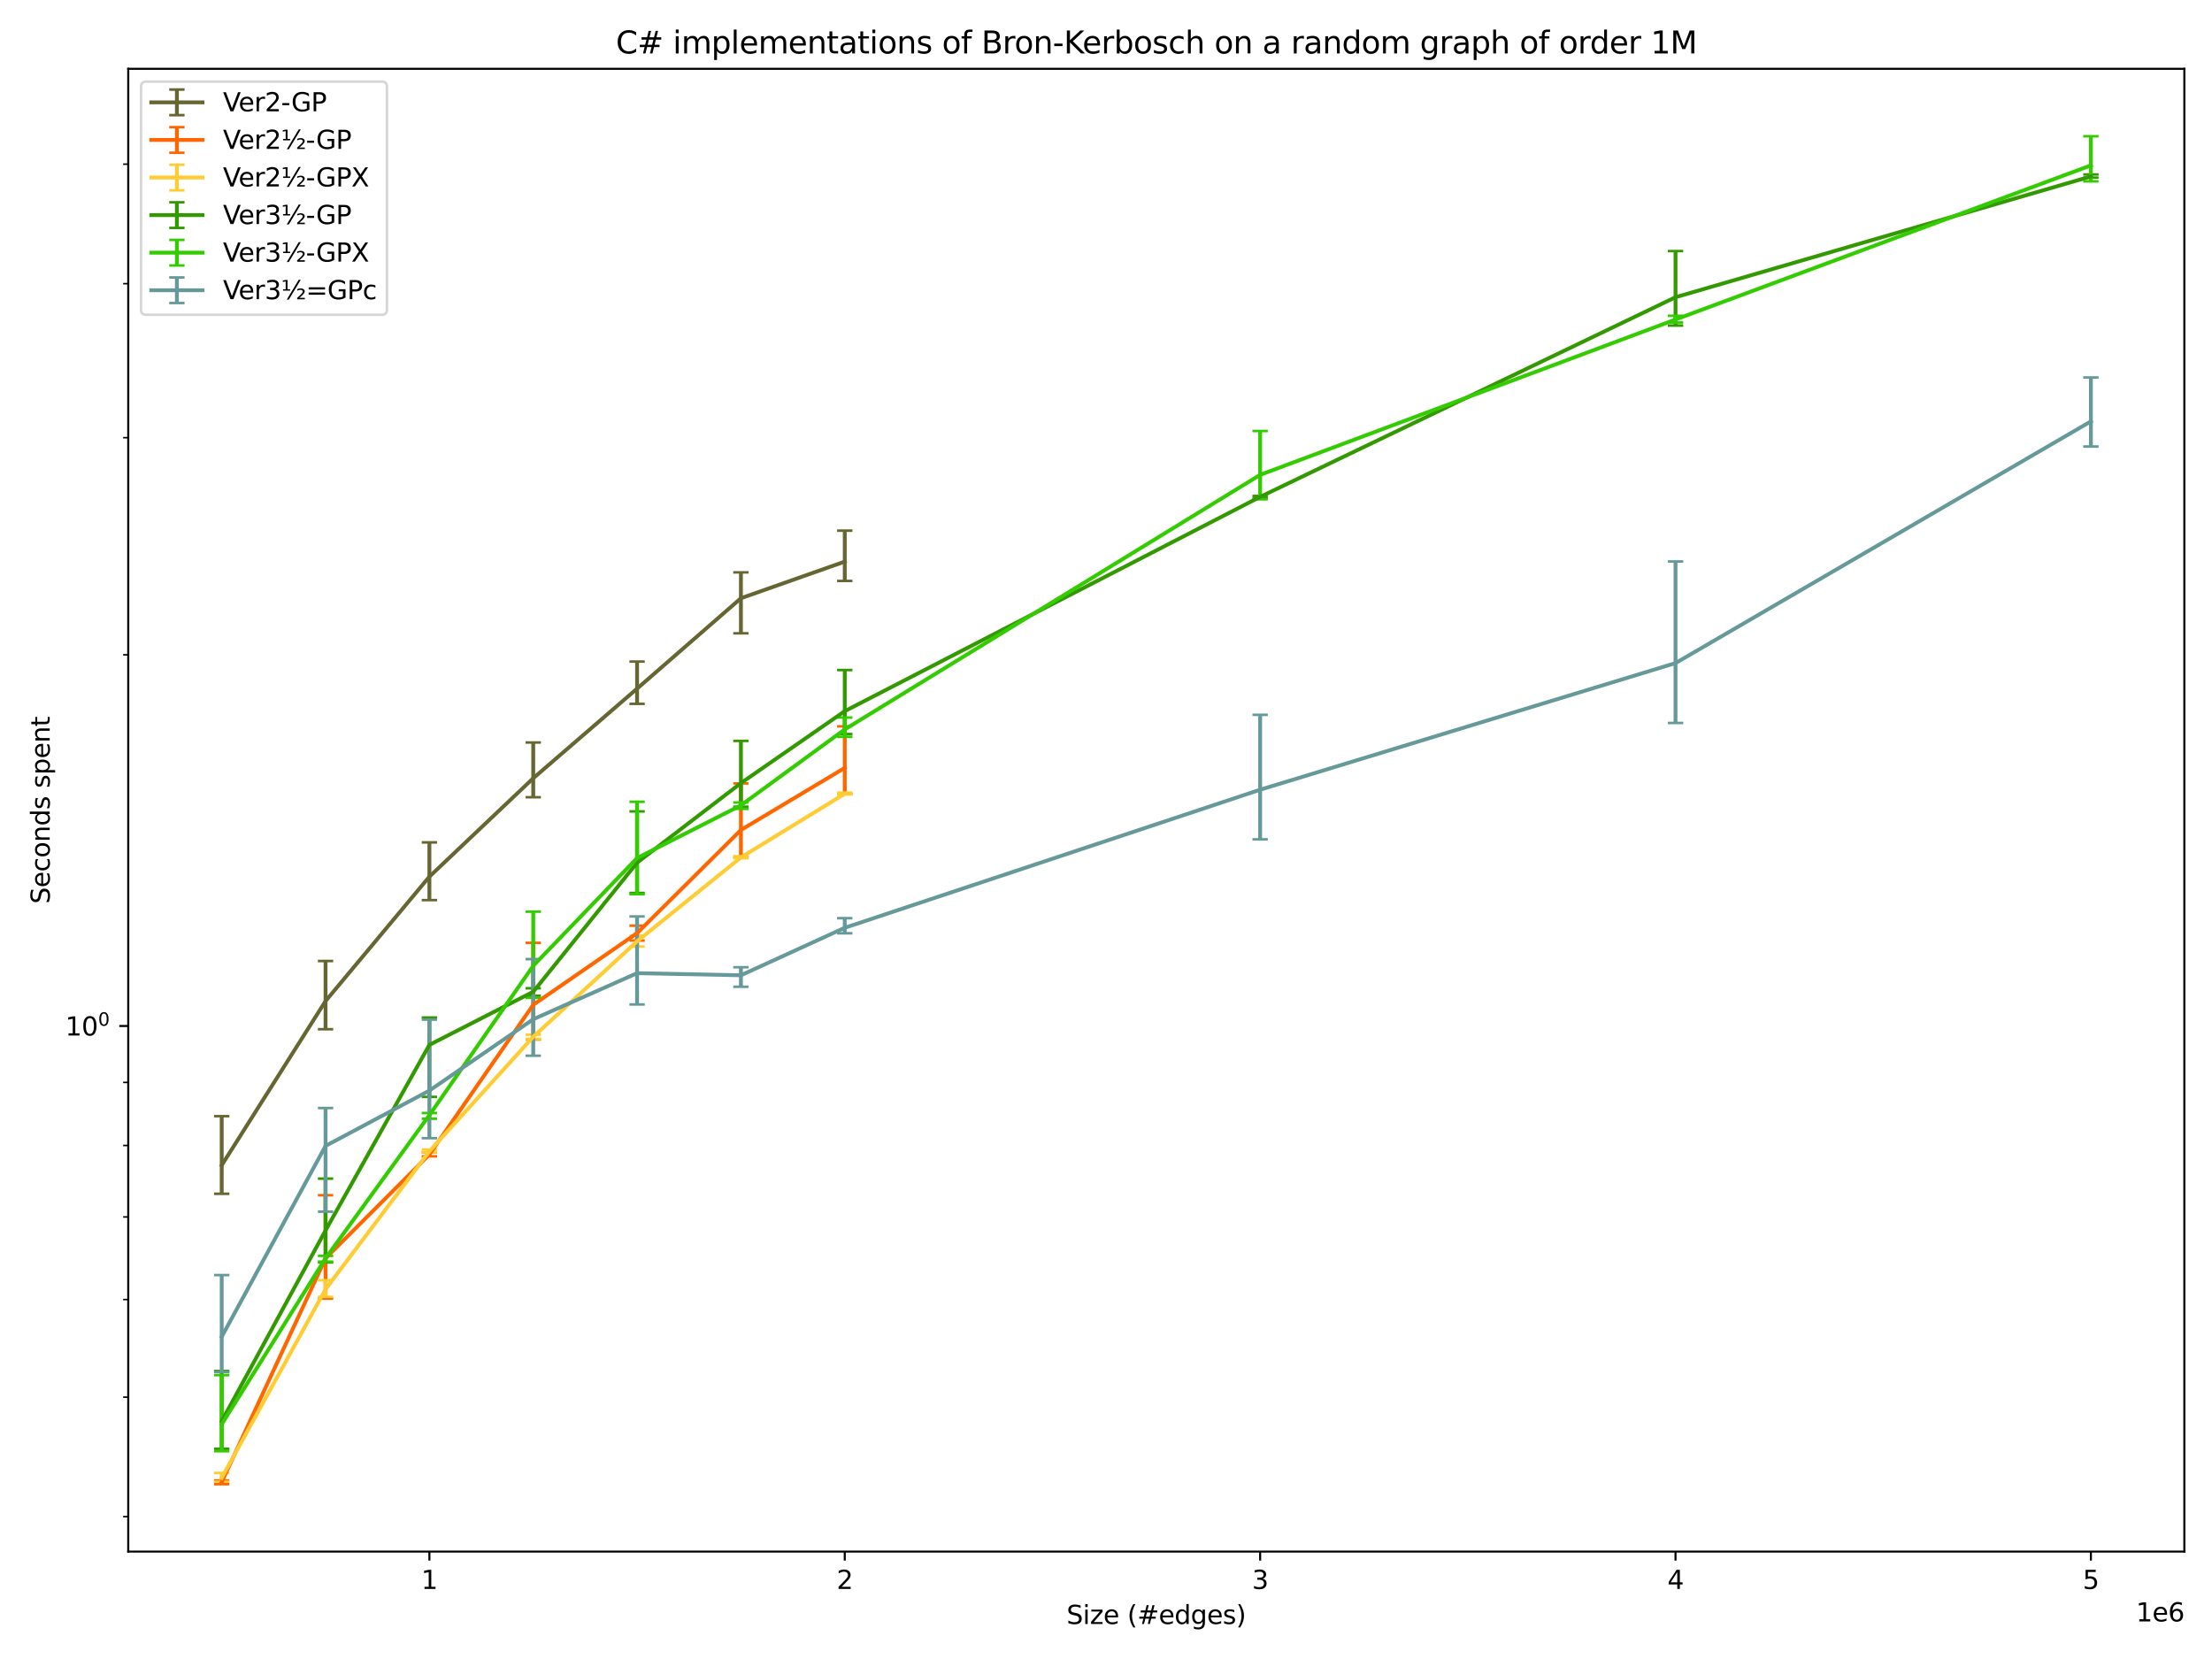 <?xml version="1.0" encoding="utf-8" standalone="no"?>
<!DOCTYPE svg PUBLIC "-//W3C//DTD SVG 1.1//EN"
  "http://www.w3.org/Graphics/SVG/1.1/DTD/svg11.dtd">
<svg xmlns:xlink="http://www.w3.org/1999/xlink" width="864pt" height="648pt" viewBox="0 0 864 648" xmlns="http://www.w3.org/2000/svg" version="1.1">
 <defs>
  <style type="text/css">*{stroke-linejoin: round; stroke-linecap: butt}</style>
 </defs>
 <g id="figure_1">
  <g id="patch_1">
   <path d="M 0 648 
L 864 648 
L 864 0 
L 0 0 
z
" style="fill: #ffffff"/>
  </g>
  <g id="axes_1">
   <g id="patch_2">
    <path d="M 50.093 606.04 
L 853.2 606.04 
L 853.2 26.88 
L 50.093 26.88 
z
" style="fill: #ffffff"/>
   </g>
   <g id="matplotlib.axis_1">
    <g id="xtick_1">
     <g id="line2d_1">
      <defs>
       <path id="mc74f61fcfc" d="M 0 0 
L 0 3.5 
" style="stroke: #000000; stroke-width: 0.8"/>
      </defs>
      <g>
       <use xlink:href="#mc74f61fcfc" x="167.72" y="606.04" style="stroke: #000000; stroke-width: 0.8"/>
      </g>
     </g>
     <g id="text_1">
      <!-- 1 -->
      <g transform="translate(164.538 620.638) scale(0.1 -0.1)">
       <defs>
        <path id="DejaVuSans-31" d="M 794 531 
L 1825 531 
L 1825 4091 
L 703 3866 
L 703 4441 
L 1819 4666 
L 2450 4666 
L 2450 531 
L 3481 531 
L 3481 0 
L 794 0 
L 794 531 
z
" transform="scale(0.016)"/>
       </defs>
       <use xlink:href="#DejaVuSans-31"/>
      </g>
     </g>
    </g>
    <g id="xtick_2">
     <g id="line2d_2">
      <g>
       <use xlink:href="#mc74f61fcfc" x="329.963" y="606.04" style="stroke: #000000; stroke-width: 0.8"/>
      </g>
     </g>
     <g id="text_2">
      <!-- 2 -->
      <g transform="translate(326.782 620.638) scale(0.1 -0.1)">
       <defs>
        <path id="DejaVuSans-32" d="M 1228 531 
L 3431 531 
L 3431 0 
L 469 0 
L 469 531 
Q 828 903 1448 1529 
Q 2069 2156 2228 2338 
Q 2531 2678 2651 2914 
Q 2772 3150 2772 3378 
Q 2772 3750 2511 3984 
Q 2250 4219 1831 4219 
Q 1534 4219 1204 4116 
Q 875 4013 500 3803 
L 500 4441 
Q 881 4594 1212 4672 
Q 1544 4750 1819 4750 
Q 2544 4750 2975 4387 
Q 3406 4025 3406 3419 
Q 3406 3131 3298 2873 
Q 3191 2616 2906 2266 
Q 2828 2175 2409 1742 
Q 1991 1309 1228 531 
z
" transform="scale(0.016)"/>
       </defs>
       <use xlink:href="#DejaVuSans-32"/>
      </g>
     </g>
    </g>
    <g id="xtick_3">
     <g id="line2d_3">
      <g>
       <use xlink:href="#mc74f61fcfc" x="492.207" y="606.04" style="stroke: #000000; stroke-width: 0.8"/>
      </g>
     </g>
     <g id="text_3">
      <!-- 3 -->
      <g transform="translate(489.026 620.638) scale(0.1 -0.1)">
       <defs>
        <path id="DejaVuSans-33" d="M 2597 2516 
Q 3050 2419 3304 2112 
Q 3559 1806 3559 1356 
Q 3559 666 3084 287 
Q 2609 -91 1734 -91 
Q 1441 -91 1130 -33 
Q 819 25 488 141 
L 488 750 
Q 750 597 1062 519 
Q 1375 441 1716 441 
Q 2309 441 2620 675 
Q 2931 909 2931 1356 
Q 2931 1769 2642 2001 
Q 2353 2234 1838 2234 
L 1294 2234 
L 1294 2753 
L 1863 2753 
Q 2328 2753 2575 2939 
Q 2822 3125 2822 3475 
Q 2822 3834 2567 4026 
Q 2313 4219 1838 4219 
Q 1578 4219 1281 4162 
Q 984 4106 628 3988 
L 628 4550 
Q 988 4650 1302 4700 
Q 1616 4750 1894 4750 
Q 2613 4750 3031 4423 
Q 3450 4097 3450 3541 
Q 3450 3153 3228 2886 
Q 3006 2619 2597 2516 
z
" transform="scale(0.016)"/>
       </defs>
       <use xlink:href="#DejaVuSans-33"/>
      </g>
     </g>
    </g>
    <g id="xtick_4">
     <g id="line2d_4">
      <g>
       <use xlink:href="#mc74f61fcfc" x="654.451" y="606.04" style="stroke: #000000; stroke-width: 0.8"/>
      </g>
     </g>
     <g id="text_4">
      <!-- 4 -->
      <g transform="translate(651.27 620.638) scale(0.1 -0.1)">
       <defs>
        <path id="DejaVuSans-34" d="M 2419 4116 
L 825 1625 
L 2419 1625 
L 2419 4116 
z
M 2253 4666 
L 3047 4666 
L 3047 1625 
L 3713 1625 
L 3713 1100 
L 3047 1100 
L 3047 0 
L 2419 0 
L 2419 1100 
L 313 1100 
L 313 1709 
L 2253 4666 
z
" transform="scale(0.016)"/>
       </defs>
       <use xlink:href="#DejaVuSans-34"/>
      </g>
     </g>
    </g>
    <g id="xtick_5">
     <g id="line2d_5">
      <g>
       <use xlink:href="#mc74f61fcfc" x="816.695" y="606.04" style="stroke: #000000; stroke-width: 0.8"/>
      </g>
     </g>
     <g id="text_5">
      <!-- 5 -->
      <g transform="translate(813.514 620.638) scale(0.1 -0.1)">
       <defs>
        <path id="DejaVuSans-35" d="M 691 4666 
L 3169 4666 
L 3169 4134 
L 1269 4134 
L 1269 2991 
Q 1406 3038 1543 3061 
Q 1681 3084 1819 3084 
Q 2600 3084 3056 2656 
Q 3513 2228 3513 1497 
Q 3513 744 3044 326 
Q 2575 -91 1722 -91 
Q 1428 -91 1123 -41 
Q 819 9 494 109 
L 494 744 
Q 775 591 1075 516 
Q 1375 441 1709 441 
Q 2250 441 2565 725 
Q 2881 1009 2881 1497 
Q 2881 1984 2565 2268 
Q 2250 2553 1709 2553 
Q 1456 2553 1204 2497 
Q 953 2441 691 2322 
L 691 4666 
z
" transform="scale(0.016)"/>
       </defs>
       <use xlink:href="#DejaVuSans-35"/>
      </g>
     </g>
    </g>
    <g id="text_6">
     <!-- Size (#edges) -->
     <g transform="translate(416.596 634.317) scale(0.1 -0.1)">
      <defs>
       <path id="DejaVuSans-53" d="M 3425 4513 
L 3425 3897 
Q 3066 4069 2747 4153 
Q 2428 4238 2131 4238 
Q 1616 4238 1336 4038 
Q 1056 3838 1056 3469 
Q 1056 3159 1242 3001 
Q 1428 2844 1947 2747 
L 2328 2669 
Q 3034 2534 3370 2195 
Q 3706 1856 3706 1288 
Q 3706 609 3251 259 
Q 2797 -91 1919 -91 
Q 1588 -91 1214 -16 
Q 841 59 441 206 
L 441 856 
Q 825 641 1194 531 
Q 1563 422 1919 422 
Q 2459 422 2753 634 
Q 3047 847 3047 1241 
Q 3047 1584 2836 1778 
Q 2625 1972 2144 2069 
L 1759 2144 
Q 1053 2284 737 2584 
Q 422 2884 422 3419 
Q 422 4038 858 4394 
Q 1294 4750 2059 4750 
Q 2388 4750 2728 4690 
Q 3069 4631 3425 4513 
z
" transform="scale(0.016)"/>
       <path id="DejaVuSans-69" d="M 603 3500 
L 1178 3500 
L 1178 0 
L 603 0 
L 603 3500 
z
M 603 4863 
L 1178 4863 
L 1178 4134 
L 603 4134 
L 603 4863 
z
" transform="scale(0.016)"/>
       <path id="DejaVuSans-7a" d="M 353 3500 
L 3084 3500 
L 3084 2975 
L 922 459 
L 3084 459 
L 3084 0 
L 275 0 
L 275 525 
L 2438 3041 
L 353 3041 
L 353 3500 
z
" transform="scale(0.016)"/>
       <path id="DejaVuSans-65" d="M 3597 1894 
L 3597 1613 
L 953 1613 
Q 991 1019 1311 708 
Q 1631 397 2203 397 
Q 2534 397 2845 478 
Q 3156 559 3463 722 
L 3463 178 
Q 3153 47 2828 -22 
Q 2503 -91 2169 -91 
Q 1331 -91 842 396 
Q 353 884 353 1716 
Q 353 2575 817 3079 
Q 1281 3584 2069 3584 
Q 2775 3584 3186 3129 
Q 3597 2675 3597 1894 
z
M 3022 2063 
Q 3016 2534 2758 2815 
Q 2500 3097 2075 3097 
Q 1594 3097 1305 2825 
Q 1016 2553 972 2059 
L 3022 2063 
z
" transform="scale(0.016)"/>
       <path id="DejaVuSans-20" transform="scale(0.016)"/>
       <path id="DejaVuSans-28" d="M 1984 4856 
Q 1566 4138 1362 3434 
Q 1159 2731 1159 2009 
Q 1159 1288 1364 580 
Q 1569 -128 1984 -844 
L 1484 -844 
Q 1016 -109 783 600 
Q 550 1309 550 2009 
Q 550 2706 781 3412 
Q 1013 4119 1484 4856 
L 1984 4856 
z
" transform="scale(0.016)"/>
       <path id="DejaVuSans-23" d="M 3272 2816 
L 2363 2816 
L 2100 1772 
L 3016 1772 
L 3272 2816 
z
M 2803 4594 
L 2478 3297 
L 3391 3297 
L 3719 4594 
L 4219 4594 
L 3897 3297 
L 4872 3297 
L 4872 2816 
L 3775 2816 
L 3519 1772 
L 4513 1772 
L 4513 1294 
L 3397 1294 
L 3072 0 
L 2572 0 
L 2894 1294 
L 1978 1294 
L 1656 0 
L 1153 0 
L 1478 1294 
L 494 1294 
L 494 1772 
L 1594 1772 
L 1856 2816 
L 850 2816 
L 850 3297 
L 1978 3297 
L 2297 4594 
L 2803 4594 
z
" transform="scale(0.016)"/>
       <path id="DejaVuSans-64" d="M 2906 2969 
L 2906 4863 
L 3481 4863 
L 3481 0 
L 2906 0 
L 2906 525 
Q 2725 213 2448 61 
Q 2172 -91 1784 -91 
Q 1150 -91 751 415 
Q 353 922 353 1747 
Q 353 2572 751 3078 
Q 1150 3584 1784 3584 
Q 2172 3584 2448 3432 
Q 2725 3281 2906 2969 
z
M 947 1747 
Q 947 1113 1208 752 
Q 1469 391 1925 391 
Q 2381 391 2643 752 
Q 2906 1113 2906 1747 
Q 2906 2381 2643 2742 
Q 2381 3103 1925 3103 
Q 1469 3103 1208 2742 
Q 947 2381 947 1747 
z
" transform="scale(0.016)"/>
       <path id="DejaVuSans-67" d="M 2906 1791 
Q 2906 2416 2648 2759 
Q 2391 3103 1925 3103 
Q 1463 3103 1205 2759 
Q 947 2416 947 1791 
Q 947 1169 1205 825 
Q 1463 481 1925 481 
Q 2391 481 2648 825 
Q 2906 1169 2906 1791 
z
M 3481 434 
Q 3481 -459 3084 -895 
Q 2688 -1331 1869 -1331 
Q 1566 -1331 1297 -1286 
Q 1028 -1241 775 -1147 
L 775 -588 
Q 1028 -725 1275 -790 
Q 1522 -856 1778 -856 
Q 2344 -856 2625 -561 
Q 2906 -266 2906 331 
L 2906 616 
Q 2728 306 2450 153 
Q 2172 0 1784 0 
Q 1141 0 747 490 
Q 353 981 353 1791 
Q 353 2603 747 3093 
Q 1141 3584 1784 3584 
Q 2172 3584 2450 3431 
Q 2728 3278 2906 2969 
L 2906 3500 
L 3481 3500 
L 3481 434 
z
" transform="scale(0.016)"/>
       <path id="DejaVuSans-73" d="M 2834 3397 
L 2834 2853 
Q 2591 2978 2328 3040 
Q 2066 3103 1784 3103 
Q 1356 3103 1142 2972 
Q 928 2841 928 2578 
Q 928 2378 1081 2264 
Q 1234 2150 1697 2047 
L 1894 2003 
Q 2506 1872 2764 1633 
Q 3022 1394 3022 966 
Q 3022 478 2636 193 
Q 2250 -91 1575 -91 
Q 1294 -91 989 -36 
Q 684 19 347 128 
L 347 722 
Q 666 556 975 473 
Q 1284 391 1588 391 
Q 1994 391 2212 530 
Q 2431 669 2431 922 
Q 2431 1156 2273 1281 
Q 2116 1406 1581 1522 
L 1381 1569 
Q 847 1681 609 1914 
Q 372 2147 372 2553 
Q 372 3047 722 3315 
Q 1072 3584 1716 3584 
Q 2034 3584 2315 3537 
Q 2597 3491 2834 3397 
z
" transform="scale(0.016)"/>
       <path id="DejaVuSans-29" d="M 513 4856 
L 1013 4856 
Q 1481 4119 1714 3412 
Q 1947 2706 1947 2009 
Q 1947 1309 1714 600 
Q 1481 -109 1013 -844 
L 513 -844 
Q 928 -128 1133 580 
Q 1338 1288 1338 2009 
Q 1338 2731 1133 3434 
Q 928 4138 513 4856 
z
" transform="scale(0.016)"/>
      </defs>
      <use xlink:href="#DejaVuSans-53"/>
      <use xlink:href="#DejaVuSans-69" x="63.477"/>
      <use xlink:href="#DejaVuSans-7a" x="91.26"/>
      <use xlink:href="#DejaVuSans-65" x="143.75"/>
      <use xlink:href="#DejaVuSans-20" x="205.273"/>
      <use xlink:href="#DejaVuSans-28" x="237.061"/>
      <use xlink:href="#DejaVuSans-23" x="276.074"/>
      <use xlink:href="#DejaVuSans-65" x="359.863"/>
      <use xlink:href="#DejaVuSans-64" x="421.387"/>
      <use xlink:href="#DejaVuSans-67" x="484.863"/>
      <use xlink:href="#DejaVuSans-65" x="548.34"/>
      <use xlink:href="#DejaVuSans-73" x="609.863"/>
      <use xlink:href="#DejaVuSans-29" x="661.963"/>
     </g>
    </g>
    <g id="text_7">
     <!-- 1e6 -->
     <g transform="translate(834.322 633.317) scale(0.1 -0.1)">
      <defs>
       <path id="DejaVuSans-36" d="M 2113 2584 
Q 1688 2584 1439 2293 
Q 1191 2003 1191 1497 
Q 1191 994 1439 701 
Q 1688 409 2113 409 
Q 2538 409 2786 701 
Q 3034 994 3034 1497 
Q 3034 2003 2786 2293 
Q 2538 2584 2113 2584 
z
M 3366 4563 
L 3366 3988 
Q 3128 4100 2886 4159 
Q 2644 4219 2406 4219 
Q 1781 4219 1451 3797 
Q 1122 3375 1075 2522 
Q 1259 2794 1537 2939 
Q 1816 3084 2150 3084 
Q 2853 3084 3261 2657 
Q 3669 2231 3669 1497 
Q 3669 778 3244 343 
Q 2819 -91 2113 -91 
Q 1303 -91 875 529 
Q 447 1150 447 2328 
Q 447 3434 972 4092 
Q 1497 4750 2381 4750 
Q 2619 4750 2861 4703 
Q 3103 4656 3366 4563 
z
" transform="scale(0.016)"/>
      </defs>
      <use xlink:href="#DejaVuSans-31"/>
      <use xlink:href="#DejaVuSans-65" x="63.623"/>
      <use xlink:href="#DejaVuSans-36" x="125.146"/>
     </g>
    </g>
   </g>
   <g id="matplotlib.axis_2">
    <g id="ytick_1">
     <g id="line2d_6">
      <defs>
       <path id="m7eb1c47a8f" d="M 0 0 
L -3.5 0 
" style="stroke: #000000; stroke-width: 0.8"/>
      </defs>
      <g>
       <use xlink:href="#m7eb1c47a8f" x="50.093" y="400.748" style="stroke: #000000; stroke-width: 0.8"/>
      </g>
     </g>
     <g id="text_8">
      <!-- $\mathdefault{10^{0}}$ -->
      <g transform="translate(25.493 404.547) scale(0.1 -0.1)">
       <defs>
        <path id="DejaVuSans-30" d="M 2034 4250 
Q 1547 4250 1301 3770 
Q 1056 3291 1056 2328 
Q 1056 1369 1301 889 
Q 1547 409 2034 409 
Q 2525 409 2770 889 
Q 3016 1369 3016 2328 
Q 3016 3291 2770 3770 
Q 2525 4250 2034 4250 
z
M 2034 4750 
Q 2819 4750 3233 4129 
Q 3647 3509 3647 2328 
Q 3647 1150 3233 529 
Q 2819 -91 2034 -91 
Q 1250 -91 836 529 
Q 422 1150 422 2328 
Q 422 3509 836 4129 
Q 1250 4750 2034 4750 
z
" transform="scale(0.016)"/>
       </defs>
       <use xlink:href="#DejaVuSans-31" transform="translate(0 0.766)"/>
       <use xlink:href="#DejaVuSans-30" transform="translate(63.623 0.766)"/>
       <use xlink:href="#DejaVuSans-30" transform="translate(128.203 39.047) scale(0.7)"/>
      </g>
     </g>
    </g>
    <g id="ytick_2">
     <g id="line2d_7">
      <defs>
       <path id="m4ace82f8a3" d="M 0 0 
L -2 0 
" style="stroke: #000000; stroke-width: 0.6"/>
      </defs>
      <g>
       <use xlink:href="#m4ace82f8a3" x="50.093" y="592.394" style="stroke: #000000; stroke-width: 0.6"/>
      </g>
     </g>
    </g>
    <g id="ytick_3">
     <g id="line2d_8">
      <g>
       <use xlink:href="#m4ace82f8a3" x="50.093" y="545.723" style="stroke: #000000; stroke-width: 0.6"/>
      </g>
     </g>
    </g>
    <g id="ytick_4">
     <g id="line2d_9">
      <g>
       <use xlink:href="#m4ace82f8a3" x="50.093" y="507.589" style="stroke: #000000; stroke-width: 0.6"/>
      </g>
     </g>
    </g>
    <g id="ytick_5">
     <g id="line2d_10">
      <g>
       <use xlink:href="#m4ace82f8a3" x="50.093" y="475.348" style="stroke: #000000; stroke-width: 0.6"/>
      </g>
     </g>
    </g>
    <g id="ytick_6">
     <g id="line2d_11">
      <g>
       <use xlink:href="#m4ace82f8a3" x="50.093" y="447.419" style="stroke: #000000; stroke-width: 0.6"/>
      </g>
     </g>
    </g>
    <g id="ytick_7">
     <g id="line2d_12">
      <g>
       <use xlink:href="#m4ace82f8a3" x="50.093" y="422.784" style="stroke: #000000; stroke-width: 0.6"/>
      </g>
     </g>
    </g>
    <g id="ytick_8">
     <g id="line2d_13">
      <g>
       <use xlink:href="#m4ace82f8a3" x="50.093" y="255.773" style="stroke: #000000; stroke-width: 0.6"/>
      </g>
     </g>
    </g>
    <g id="ytick_9">
     <g id="line2d_14">
      <g>
       <use xlink:href="#m4ace82f8a3" x="50.093" y="170.968" style="stroke: #000000; stroke-width: 0.6"/>
      </g>
     </g>
    </g>
    <g id="ytick_10">
     <g id="line2d_15">
      <g>
       <use xlink:href="#m4ace82f8a3" x="50.093" y="110.798" style="stroke: #000000; stroke-width: 0.6"/>
      </g>
     </g>
    </g>
    <g id="ytick_11">
     <g id="line2d_16">
      <g>
       <use xlink:href="#m4ace82f8a3" x="50.093" y="64.126" style="stroke: #000000; stroke-width: 0.6"/>
      </g>
     </g>
    </g>
    <g id="text_9">
     <!-- Seconds spent -->
     <g transform="translate(19.413 353.04) rotate(-90) scale(0.1 -0.1)">
      <defs>
       <path id="DejaVuSans-63" d="M 3122 3366 
L 3122 2828 
Q 2878 2963 2633 3030 
Q 2388 3097 2138 3097 
Q 1578 3097 1268 2742 
Q 959 2388 959 1747 
Q 959 1106 1268 751 
Q 1578 397 2138 397 
Q 2388 397 2633 464 
Q 2878 531 3122 666 
L 3122 134 
Q 2881 22 2623 -34 
Q 2366 -91 2075 -91 
Q 1284 -91 818 406 
Q 353 903 353 1747 
Q 353 2603 823 3093 
Q 1294 3584 2113 3584 
Q 2378 3584 2631 3529 
Q 2884 3475 3122 3366 
z
" transform="scale(0.016)"/>
       <path id="DejaVuSans-6f" d="M 1959 3097 
Q 1497 3097 1228 2736 
Q 959 2375 959 1747 
Q 959 1119 1226 758 
Q 1494 397 1959 397 
Q 2419 397 2687 759 
Q 2956 1122 2956 1747 
Q 2956 2369 2687 2733 
Q 2419 3097 1959 3097 
z
M 1959 3584 
Q 2709 3584 3137 3096 
Q 3566 2609 3566 1747 
Q 3566 888 3137 398 
Q 2709 -91 1959 -91 
Q 1206 -91 779 398 
Q 353 888 353 1747 
Q 353 2609 779 3096 
Q 1206 3584 1959 3584 
z
" transform="scale(0.016)"/>
       <path id="DejaVuSans-6e" d="M 3513 2113 
L 3513 0 
L 2938 0 
L 2938 2094 
Q 2938 2591 2744 2837 
Q 2550 3084 2163 3084 
Q 1697 3084 1428 2787 
Q 1159 2491 1159 1978 
L 1159 0 
L 581 0 
L 581 3500 
L 1159 3500 
L 1159 2956 
Q 1366 3272 1645 3428 
Q 1925 3584 2291 3584 
Q 2894 3584 3203 3211 
Q 3513 2838 3513 2113 
z
" transform="scale(0.016)"/>
       <path id="DejaVuSans-70" d="M 1159 525 
L 1159 -1331 
L 581 -1331 
L 581 3500 
L 1159 3500 
L 1159 2969 
Q 1341 3281 1617 3432 
Q 1894 3584 2278 3584 
Q 2916 3584 3314 3078 
Q 3713 2572 3713 1747 
Q 3713 922 3314 415 
Q 2916 -91 2278 -91 
Q 1894 -91 1617 61 
Q 1341 213 1159 525 
z
M 3116 1747 
Q 3116 2381 2855 2742 
Q 2594 3103 2138 3103 
Q 1681 3103 1420 2742 
Q 1159 2381 1159 1747 
Q 1159 1113 1420 752 
Q 1681 391 2138 391 
Q 2594 391 2855 752 
Q 3116 1113 3116 1747 
z
" transform="scale(0.016)"/>
       <path id="DejaVuSans-74" d="M 1172 4494 
L 1172 3500 
L 2356 3500 
L 2356 3053 
L 1172 3053 
L 1172 1153 
Q 1172 725 1289 603 
Q 1406 481 1766 481 
L 2356 481 
L 2356 0 
L 1766 0 
Q 1100 0 847 248 
Q 594 497 594 1153 
L 594 3053 
L 172 3053 
L 172 3500 
L 594 3500 
L 594 4494 
L 1172 4494 
z
" transform="scale(0.016)"/>
      </defs>
      <use xlink:href="#DejaVuSans-53"/>
      <use xlink:href="#DejaVuSans-65" x="63.477"/>
      <use xlink:href="#DejaVuSans-63" x="125"/>
      <use xlink:href="#DejaVuSans-6f" x="179.98"/>
      <use xlink:href="#DejaVuSans-6e" x="241.162"/>
      <use xlink:href="#DejaVuSans-64" x="304.541"/>
      <use xlink:href="#DejaVuSans-73" x="368.018"/>
      <use xlink:href="#DejaVuSans-20" x="420.117"/>
      <use xlink:href="#DejaVuSans-73" x="451.904"/>
      <use xlink:href="#DejaVuSans-70" x="504.004"/>
      <use xlink:href="#DejaVuSans-65" x="567.48"/>
      <use xlink:href="#DejaVuSans-6e" x="629.004"/>
      <use xlink:href="#DejaVuSans-74" x="692.383"/>
     </g>
    </g>
   </g>
   <g id="LineCollection_1">
    <path d="M 86.598 466.285 
L 86.598 435.973 
" clip-path="url(#p07553cf7cc)" style="fill: none; stroke: #666633; stroke-width: 1.5"/>
    <path d="M 127.159 402.007 
L 127.159 375.371 
" clip-path="url(#p07553cf7cc)" style="fill: none; stroke: #666633; stroke-width: 1.5"/>
    <path d="M 167.72 351.581 
L 167.72 329.033 
" clip-path="url(#p07553cf7cc)" style="fill: none; stroke: #666633; stroke-width: 1.5"/>
    <path d="M 208.28 311.391 
L 208.28 290.011 
" clip-path="url(#p07553cf7cc)" style="fill: none; stroke: #666633; stroke-width: 1.5"/>
    <path d="M 248.841 274.924 
L 248.841 258.404 
" clip-path="url(#p07553cf7cc)" style="fill: none; stroke: #666633; stroke-width: 1.5"/>
    <path d="M 289.402 247.368 
L 289.402 223.561 
" clip-path="url(#p07553cf7cc)" style="fill: none; stroke: #666633; stroke-width: 1.5"/>
    <path d="M 329.963 226.905 
L 329.963 207.269 
" clip-path="url(#p07553cf7cc)" style="fill: none; stroke: #666633; stroke-width: 1.5"/>
    <path clip-path="url(#p07553cf7cc)" style="fill: none; stroke: #666633; stroke-width: 1.5"/>
    <path clip-path="url(#p07553cf7cc)" style="fill: none; stroke: #666633; stroke-width: 1.5"/>
    <path clip-path="url(#p07553cf7cc)" style="fill: none; stroke: #666633; stroke-width: 1.5"/>
   </g>
   <g id="line2d_17">
    <defs>
     <path id="ma5588cdb3d" d="M 3 0 
L -3 -0 
" style="stroke: #666633"/>
    </defs>
    <g clip-path="url(#p07553cf7cc)">
     <use xlink:href="#ma5588cdb3d" x="86.598" y="466.285" style="fill: #666633; stroke: #666633"/>
     <use xlink:href="#ma5588cdb3d" x="127.159" y="402.007" style="fill: #666633; stroke: #666633"/>
     <use xlink:href="#ma5588cdb3d" x="167.72" y="351.581" style="fill: #666633; stroke: #666633"/>
     <use xlink:href="#ma5588cdb3d" x="208.28" y="311.391" style="fill: #666633; stroke: #666633"/>
     <use xlink:href="#ma5588cdb3d" x="248.841" y="274.924" style="fill: #666633; stroke: #666633"/>
     <use xlink:href="#ma5588cdb3d" x="289.402" y="247.368" style="fill: #666633; stroke: #666633"/>
     <use xlink:href="#ma5588cdb3d" x="329.963" y="226.905" style="fill: #666633; stroke: #666633"/>
    </g>
   </g>
   <g id="line2d_18">
    <g clip-path="url(#p07553cf7cc)">
     <use xlink:href="#ma5588cdb3d" x="86.598" y="435.973" style="fill: #666633; stroke: #666633"/>
     <use xlink:href="#ma5588cdb3d" x="127.159" y="375.371" style="fill: #666633; stroke: #666633"/>
     <use xlink:href="#ma5588cdb3d" x="167.72" y="329.033" style="fill: #666633; stroke: #666633"/>
     <use xlink:href="#ma5588cdb3d" x="208.28" y="290.011" style="fill: #666633; stroke: #666633"/>
     <use xlink:href="#ma5588cdb3d" x="248.841" y="258.404" style="fill: #666633; stroke: #666633"/>
     <use xlink:href="#ma5588cdb3d" x="289.402" y="223.561" style="fill: #666633; stroke: #666633"/>
     <use xlink:href="#ma5588cdb3d" x="329.963" y="207.269" style="fill: #666633; stroke: #666633"/>
    </g>
   </g>
   <g id="LineCollection_2">
    <path d="M 86.598 579.715 
L 86.598 578.243 
" clip-path="url(#p07553cf7cc)" style="fill: none; stroke: #ff6600; stroke-width: 1.5"/>
    <path d="M 127.159 507.241 
L 127.159 466.858 
" clip-path="url(#p07553cf7cc)" style="fill: none; stroke: #ff6600; stroke-width: 1.5"/>
    <path d="M 167.72 451.645 
L 167.72 450.05 
" clip-path="url(#p07553cf7cc)" style="fill: none; stroke: #ff6600; stroke-width: 1.5"/>
    <path d="M 208.28 406.043 
L 208.28 368.268 
" clip-path="url(#p07553cf7cc)" style="fill: none; stroke: #ff6600; stroke-width: 1.5"/>
    <path d="M 248.841 367.374 
L 248.841 361.571 
" clip-path="url(#p07553cf7cc)" style="fill: none; stroke: #ff6600; stroke-width: 1.5"/>
    <path d="M 289.402 334.904 
L 289.402 306.004 
" clip-path="url(#p07553cf7cc)" style="fill: none; stroke: #ff6600; stroke-width: 1.5"/>
    <path d="M 329.963 310.031 
L 329.963 283.701 
" clip-path="url(#p07553cf7cc)" style="fill: none; stroke: #ff6600; stroke-width: 1.5"/>
    <path clip-path="url(#p07553cf7cc)" style="fill: none; stroke: #ff6600; stroke-width: 1.5"/>
    <path clip-path="url(#p07553cf7cc)" style="fill: none; stroke: #ff6600; stroke-width: 1.5"/>
    <path clip-path="url(#p07553cf7cc)" style="fill: none; stroke: #ff6600; stroke-width: 1.5"/>
   </g>
   <g id="line2d_19">
    <defs>
     <path id="m643b099e1e" d="M 3 0 
L -3 -0 
" style="stroke: #ff6600"/>
    </defs>
    <g clip-path="url(#p07553cf7cc)">
     <use xlink:href="#m643b099e1e" x="86.598" y="579.715" style="fill: #ff6600; stroke: #ff6600"/>
     <use xlink:href="#m643b099e1e" x="127.159" y="507.241" style="fill: #ff6600; stroke: #ff6600"/>
     <use xlink:href="#m643b099e1e" x="167.72" y="451.645" style="fill: #ff6600; stroke: #ff6600"/>
     <use xlink:href="#m643b099e1e" x="208.28" y="406.043" style="fill: #ff6600; stroke: #ff6600"/>
     <use xlink:href="#m643b099e1e" x="248.841" y="367.374" style="fill: #ff6600; stroke: #ff6600"/>
     <use xlink:href="#m643b099e1e" x="289.402" y="334.904" style="fill: #ff6600; stroke: #ff6600"/>
     <use xlink:href="#m643b099e1e" x="329.963" y="310.031" style="fill: #ff6600; stroke: #ff6600"/>
    </g>
   </g>
   <g id="line2d_20">
    <g clip-path="url(#p07553cf7cc)">
     <use xlink:href="#m643b099e1e" x="86.598" y="578.243" style="fill: #ff6600; stroke: #ff6600"/>
     <use xlink:href="#m643b099e1e" x="127.159" y="466.858" style="fill: #ff6600; stroke: #ff6600"/>
     <use xlink:href="#m643b099e1e" x="167.72" y="450.05" style="fill: #ff6600; stroke: #ff6600"/>
     <use xlink:href="#m643b099e1e" x="208.28" y="368.268" style="fill: #ff6600; stroke: #ff6600"/>
     <use xlink:href="#m643b099e1e" x="248.841" y="361.571" style="fill: #ff6600; stroke: #ff6600"/>
     <use xlink:href="#m643b099e1e" x="289.402" y="306.004" style="fill: #ff6600; stroke: #ff6600"/>
     <use xlink:href="#m643b099e1e" x="329.963" y="283.701" style="fill: #ff6600; stroke: #ff6600"/>
    </g>
   </g>
   <g id="LineCollection_3">
    <path d="M 86.598 578.733 
L 86.598 575.332 
" clip-path="url(#p07553cf7cc)" style="fill: none; stroke: #ffcc33; stroke-width: 1.5"/>
    <path d="M 127.159 506.546 
L 127.159 500.058 
" clip-path="url(#p07553cf7cc)" style="fill: none; stroke: #ffcc33; stroke-width: 1.5"/>
    <path d="M 167.72 450.05 
L 167.72 448.994 
" clip-path="url(#p07553cf7cc)" style="fill: none; stroke: #ffcc33; stroke-width: 1.5"/>
    <path d="M 208.28 405.829 
L 208.28 404.121 
" clip-path="url(#p07553cf7cc)" style="fill: none; stroke: #ffcc33; stroke-width: 1.5"/>
    <path d="M 248.841 369.705 
L 248.841 365.422 
" clip-path="url(#p07553cf7cc)" style="fill: none; stroke: #ffcc33; stroke-width: 1.5"/>
    <path d="M 289.402 335.209 
L 289.402 334.446 
" clip-path="url(#p07553cf7cc)" style="fill: none; stroke: #ffcc33; stroke-width: 1.5"/>
    <path d="M 329.963 310.303 
L 329.963 309.625 
" clip-path="url(#p07553cf7cc)" style="fill: none; stroke: #ffcc33; stroke-width: 1.5"/>
    <path clip-path="url(#p07553cf7cc)" style="fill: none; stroke: #ffcc33; stroke-width: 1.5"/>
    <path clip-path="url(#p07553cf7cc)" style="fill: none; stroke: #ffcc33; stroke-width: 1.5"/>
    <path clip-path="url(#p07553cf7cc)" style="fill: none; stroke: #ffcc33; stroke-width: 1.5"/>
   </g>
   <g id="line2d_21">
    <defs>
     <path id="m463fb4c707" d="M 3 0 
L -3 -0 
" style="stroke: #ffcc33"/>
    </defs>
    <g clip-path="url(#p07553cf7cc)">
     <use xlink:href="#m463fb4c707" x="86.598" y="578.733" style="fill: #ffcc33; stroke: #ffcc33"/>
     <use xlink:href="#m463fb4c707" x="127.159" y="506.546" style="fill: #ffcc33; stroke: #ffcc33"/>
     <use xlink:href="#m463fb4c707" x="167.72" y="450.05" style="fill: #ffcc33; stroke: #ffcc33"/>
     <use xlink:href="#m463fb4c707" x="208.28" y="405.829" style="fill: #ffcc33; stroke: #ffcc33"/>
     <use xlink:href="#m463fb4c707" x="248.841" y="369.705" style="fill: #ffcc33; stroke: #ffcc33"/>
     <use xlink:href="#m463fb4c707" x="289.402" y="335.209" style="fill: #ffcc33; stroke: #ffcc33"/>
     <use xlink:href="#m463fb4c707" x="329.963" y="310.303" style="fill: #ffcc33; stroke: #ffcc33"/>
    </g>
   </g>
   <g id="line2d_22">
    <g clip-path="url(#p07553cf7cc)">
     <use xlink:href="#m463fb4c707" x="86.598" y="575.332" style="fill: #ffcc33; stroke: #ffcc33"/>
     <use xlink:href="#m463fb4c707" x="127.159" y="500.058" style="fill: #ffcc33; stroke: #ffcc33"/>
     <use xlink:href="#m463fb4c707" x="167.72" y="448.994" style="fill: #ffcc33; stroke: #ffcc33"/>
     <use xlink:href="#m463fb4c707" x="208.28" y="404.121" style="fill: #ffcc33; stroke: #ffcc33"/>
     <use xlink:href="#m463fb4c707" x="248.841" y="365.422" style="fill: #ffcc33; stroke: #ffcc33"/>
     <use xlink:href="#m463fb4c707" x="289.402" y="334.446" style="fill: #ffcc33; stroke: #ffcc33"/>
     <use xlink:href="#m463fb4c707" x="329.963" y="309.625" style="fill: #ffcc33; stroke: #ffcc33"/>
    </g>
   </g>
   <g id="LineCollection_4">
    <path d="M 86.598 565.909 
L 86.598 535.518 
" clip-path="url(#p07553cf7cc)" style="fill: none; stroke: #339900; stroke-width: 1.5"/>
    <path d="M 127.159 493.113 
L 127.159 460.361 
" clip-path="url(#p07553cf7cc)" style="fill: none; stroke: #339900; stroke-width: 1.5"/>
    <path d="M 167.72 428.438 
L 167.72 397.428 
" clip-path="url(#p07553cf7cc)" style="fill: none; stroke: #339900; stroke-width: 1.5"/>
    <path d="M 208.28 388.956 
L 208.28 386.011 
" clip-path="url(#p07553cf7cc)" style="fill: none; stroke: #339900; stroke-width: 1.5"/>
    <path d="M 248.841 348.789 
L 248.841 316.921 
" clip-path="url(#p07553cf7cc)" style="fill: none; stroke: #339900; stroke-width: 1.5"/>
    <path d="M 289.402 315.108 
L 289.402 289.396 
" clip-path="url(#p07553cf7cc)" style="fill: none; stroke: #339900; stroke-width: 1.5"/>
    <path d="M 329.963 286.711 
L 329.963 261.713 
" clip-path="url(#p07553cf7cc)" style="fill: none; stroke: #339900; stroke-width: 1.5"/>
    <path d="M 492.207 194.559 
L 492.207 193.703 
" clip-path="url(#p07553cf7cc)" style="fill: none; stroke: #339900; stroke-width: 1.5"/>
    <path d="M 654.451 127.16 
L 654.451 98.068 
" clip-path="url(#p07553cf7cc)" style="fill: none; stroke: #339900; stroke-width: 1.5"/>
    <path d="M 816.695 69.378 
L 816.695 68.138 
" clip-path="url(#p07553cf7cc)" style="fill: none; stroke: #339900; stroke-width: 1.5"/>
   </g>
   <g id="line2d_23">
    <defs>
     <path id="m7dbad405e1" d="M 3 0 
L -3 -0 
" style="stroke: #339900"/>
    </defs>
    <g clip-path="url(#p07553cf7cc)">
     <use xlink:href="#m7dbad405e1" x="86.598" y="565.909" style="fill: #339900; stroke: #339900"/>
     <use xlink:href="#m7dbad405e1" x="127.159" y="493.113" style="fill: #339900; stroke: #339900"/>
     <use xlink:href="#m7dbad405e1" x="167.72" y="428.438" style="fill: #339900; stroke: #339900"/>
     <use xlink:href="#m7dbad405e1" x="208.28" y="388.956" style="fill: #339900; stroke: #339900"/>
     <use xlink:href="#m7dbad405e1" x="248.841" y="348.789" style="fill: #339900; stroke: #339900"/>
     <use xlink:href="#m7dbad405e1" x="289.402" y="315.108" style="fill: #339900; stroke: #339900"/>
     <use xlink:href="#m7dbad405e1" x="329.963" y="286.711" style="fill: #339900; stroke: #339900"/>
     <use xlink:href="#m7dbad405e1" x="492.207" y="194.559" style="fill: #339900; stroke: #339900"/>
     <use xlink:href="#m7dbad405e1" x="654.451" y="127.16" style="fill: #339900; stroke: #339900"/>
     <use xlink:href="#m7dbad405e1" x="816.695" y="69.378" style="fill: #339900; stroke: #339900"/>
    </g>
   </g>
   <g id="line2d_24">
    <g clip-path="url(#p07553cf7cc)">
     <use xlink:href="#m7dbad405e1" x="86.598" y="535.518" style="fill: #339900; stroke: #339900"/>
     <use xlink:href="#m7dbad405e1" x="127.159" y="460.361" style="fill: #339900; stroke: #339900"/>
     <use xlink:href="#m7dbad405e1" x="167.72" y="397.428" style="fill: #339900; stroke: #339900"/>
     <use xlink:href="#m7dbad405e1" x="208.28" y="386.011" style="fill: #339900; stroke: #339900"/>
     <use xlink:href="#m7dbad405e1" x="248.841" y="316.921" style="fill: #339900; stroke: #339900"/>
     <use xlink:href="#m7dbad405e1" x="289.402" y="289.396" style="fill: #339900; stroke: #339900"/>
     <use xlink:href="#m7dbad405e1" x="329.963" y="261.713" style="fill: #339900; stroke: #339900"/>
     <use xlink:href="#m7dbad405e1" x="492.207" y="193.703" style="fill: #339900; stroke: #339900"/>
     <use xlink:href="#m7dbad405e1" x="654.451" y="98.068" style="fill: #339900; stroke: #339900"/>
     <use xlink:href="#m7dbad405e1" x="816.695" y="68.138" style="fill: #339900; stroke: #339900"/>
    </g>
   </g>
   <g id="LineCollection_5">
    <path d="M 86.598 566.832 
L 86.598 537.118 
" clip-path="url(#p07553cf7cc)" style="fill: none; stroke: #33cc00; stroke-width: 1.5"/>
    <path d="M 127.159 492.788 
L 127.159 490.527 
" clip-path="url(#p07553cf7cc)" style="fill: none; stroke: #33cc00; stroke-width: 1.5"/>
    <path d="M 167.72 436.966 
L 167.72 434.739 
" clip-path="url(#p07553cf7cc)" style="fill: none; stroke: #33cc00; stroke-width: 1.5"/>
    <path d="M 208.28 389.748 
L 208.28 356.094 
" clip-path="url(#p07553cf7cc)" style="fill: none; stroke: #33cc00; stroke-width: 1.5"/>
    <path d="M 248.841 349.279 
L 248.841 313.173 
" clip-path="url(#p07553cf7cc)" style="fill: none; stroke: #33cc00; stroke-width: 1.5"/>
    <path d="M 289.402 315.943 
L 289.402 313.448 
" clip-path="url(#p07553cf7cc)" style="fill: none; stroke: #33cc00; stroke-width: 1.5"/>
    <path d="M 329.963 287.805 
L 329.963 280.264 
" clip-path="url(#p07553cf7cc)" style="fill: none; stroke: #33cc00; stroke-width: 1.5"/>
    <path d="M 492.207 195.028 
L 492.207 168.335 
" clip-path="url(#p07553cf7cc)" style="fill: none; stroke: #33cc00; stroke-width: 1.5"/>
    <path d="M 654.451 125.976 
L 654.451 123.35 
" clip-path="url(#p07553cf7cc)" style="fill: none; stroke: #33cc00; stroke-width: 1.5"/>
    <path d="M 816.695 70.842 
L 816.695 53.205 
" clip-path="url(#p07553cf7cc)" style="fill: none; stroke: #33cc00; stroke-width: 1.5"/>
   </g>
   <g id="line2d_25">
    <defs>
     <path id="m4be2de3d29" d="M 3 0 
L -3 -0 
" style="stroke: #33cc00"/>
    </defs>
    <g clip-path="url(#p07553cf7cc)">
     <use xlink:href="#m4be2de3d29" x="86.598" y="566.832" style="fill: #33cc00; stroke: #33cc00"/>
     <use xlink:href="#m4be2de3d29" x="127.159" y="492.788" style="fill: #33cc00; stroke: #33cc00"/>
     <use xlink:href="#m4be2de3d29" x="167.72" y="436.966" style="fill: #33cc00; stroke: #33cc00"/>
     <use xlink:href="#m4be2de3d29" x="208.28" y="389.748" style="fill: #33cc00; stroke: #33cc00"/>
     <use xlink:href="#m4be2de3d29" x="248.841" y="349.279" style="fill: #33cc00; stroke: #33cc00"/>
     <use xlink:href="#m4be2de3d29" x="289.402" y="315.943" style="fill: #33cc00; stroke: #33cc00"/>
     <use xlink:href="#m4be2de3d29" x="329.963" y="287.805" style="fill: #33cc00; stroke: #33cc00"/>
     <use xlink:href="#m4be2de3d29" x="492.207" y="195.028" style="fill: #33cc00; stroke: #33cc00"/>
     <use xlink:href="#m4be2de3d29" x="654.451" y="125.976" style="fill: #33cc00; stroke: #33cc00"/>
     <use xlink:href="#m4be2de3d29" x="816.695" y="70.842" style="fill: #33cc00; stroke: #33cc00"/>
    </g>
   </g>
   <g id="line2d_26">
    <g clip-path="url(#p07553cf7cc)">
     <use xlink:href="#m4be2de3d29" x="86.598" y="537.118" style="fill: #33cc00; stroke: #33cc00"/>
     <use xlink:href="#m4be2de3d29" x="127.159" y="490.527" style="fill: #33cc00; stroke: #33cc00"/>
     <use xlink:href="#m4be2de3d29" x="167.72" y="434.739" style="fill: #33cc00; stroke: #33cc00"/>
     <use xlink:href="#m4be2de3d29" x="208.28" y="356.094" style="fill: #33cc00; stroke: #33cc00"/>
     <use xlink:href="#m4be2de3d29" x="248.841" y="313.173" style="fill: #33cc00; stroke: #33cc00"/>
     <use xlink:href="#m4be2de3d29" x="289.402" y="313.448" style="fill: #33cc00; stroke: #33cc00"/>
     <use xlink:href="#m4be2de3d29" x="329.963" y="280.264" style="fill: #33cc00; stroke: #33cc00"/>
     <use xlink:href="#m4be2de3d29" x="492.207" y="168.335" style="fill: #33cc00; stroke: #33cc00"/>
     <use xlink:href="#m4be2de3d29" x="654.451" y="123.35" style="fill: #33cc00; stroke: #33cc00"/>
     <use xlink:href="#m4be2de3d29" x="816.695" y="53.205" style="fill: #33cc00; stroke: #33cc00"/>
    </g>
   </g>
   <g id="LineCollection_6">
    <path d="M 86.598 535.917 
L 86.598 498.05 
" clip-path="url(#p07553cf7cc)" style="fill: none; stroke: #669999; stroke-width: 1.5"/>
    <path d="M 127.159 473.267 
L 127.159 432.78 
" clip-path="url(#p07553cf7cc)" style="fill: none; stroke: #669999; stroke-width: 1.5"/>
    <path d="M 167.72 444.563 
L 167.72 398.253 
" clip-path="url(#p07553cf7cc)" style="fill: none; stroke: #669999; stroke-width: 1.5"/>
    <path d="M 208.28 412.359 
L 208.28 374.631 
" clip-path="url(#p07553cf7cc)" style="fill: none; stroke: #669999; stroke-width: 1.5"/>
    <path d="M 248.841 392.344 
L 248.841 357.961 
" clip-path="url(#p07553cf7cc)" style="fill: none; stroke: #669999; stroke-width: 1.5"/>
    <path d="M 289.402 385.427 
L 289.402 377.793 
" clip-path="url(#p07553cf7cc)" style="fill: none; stroke: #669999; stroke-width: 1.5"/>
    <path d="M 329.963 364.54 
L 329.963 358.644 
" clip-path="url(#p07553cf7cc)" style="fill: none; stroke: #669999; stroke-width: 1.5"/>
    <path d="M 492.207 327.849 
L 492.207 279.208 
" clip-path="url(#p07553cf7cc)" style="fill: none; stroke: #669999; stroke-width: 1.5"/>
    <path d="M 654.451 282.391 
L 654.451 219.302 
" clip-path="url(#p07553cf7cc)" style="fill: none; stroke: #669999; stroke-width: 1.5"/>
    <path d="M 816.695 174.412 
L 816.695 147.451 
" clip-path="url(#p07553cf7cc)" style="fill: none; stroke: #669999; stroke-width: 1.5"/>
   </g>
   <g id="line2d_27">
    <defs>
     <path id="m22ae5b1ed0" d="M 3 0 
L -3 -0 
" style="stroke: #669999"/>
    </defs>
    <g clip-path="url(#p07553cf7cc)">
     <use xlink:href="#m22ae5b1ed0" x="86.598" y="535.917" style="fill: #669999; stroke: #669999"/>
     <use xlink:href="#m22ae5b1ed0" x="127.159" y="473.267" style="fill: #669999; stroke: #669999"/>
     <use xlink:href="#m22ae5b1ed0" x="167.72" y="444.563" style="fill: #669999; stroke: #669999"/>
     <use xlink:href="#m22ae5b1ed0" x="208.28" y="412.359" style="fill: #669999; stroke: #669999"/>
     <use xlink:href="#m22ae5b1ed0" x="248.841" y="392.344" style="fill: #669999; stroke: #669999"/>
     <use xlink:href="#m22ae5b1ed0" x="289.402" y="385.427" style="fill: #669999; stroke: #669999"/>
     <use xlink:href="#m22ae5b1ed0" x="329.963" y="364.54" style="fill: #669999; stroke: #669999"/>
     <use xlink:href="#m22ae5b1ed0" x="492.207" y="327.849" style="fill: #669999; stroke: #669999"/>
     <use xlink:href="#m22ae5b1ed0" x="654.451" y="282.391" style="fill: #669999; stroke: #669999"/>
     <use xlink:href="#m22ae5b1ed0" x="816.695" y="174.412" style="fill: #669999; stroke: #669999"/>
    </g>
   </g>
   <g id="line2d_28">
    <g clip-path="url(#p07553cf7cc)">
     <use xlink:href="#m22ae5b1ed0" x="86.598" y="498.05" style="fill: #669999; stroke: #669999"/>
     <use xlink:href="#m22ae5b1ed0" x="127.159" y="432.78" style="fill: #669999; stroke: #669999"/>
     <use xlink:href="#m22ae5b1ed0" x="167.72" y="398.253" style="fill: #669999; stroke: #669999"/>
     <use xlink:href="#m22ae5b1ed0" x="208.28" y="374.631" style="fill: #669999; stroke: #669999"/>
     <use xlink:href="#m22ae5b1ed0" x="248.841" y="357.961" style="fill: #669999; stroke: #669999"/>
     <use xlink:href="#m22ae5b1ed0" x="289.402" y="377.793" style="fill: #669999; stroke: #669999"/>
     <use xlink:href="#m22ae5b1ed0" x="329.963" y="358.644" style="fill: #669999; stroke: #669999"/>
     <use xlink:href="#m22ae5b1ed0" x="492.207" y="279.208" style="fill: #669999; stroke: #669999"/>
     <use xlink:href="#m22ae5b1ed0" x="654.451" y="219.302" style="fill: #669999; stroke: #669999"/>
     <use xlink:href="#m22ae5b1ed0" x="816.695" y="147.451" style="fill: #669999; stroke: #669999"/>
    </g>
   </g>
   <g id="line2d_29">
    <path d="M 86.598 455.142 
L 127.159 391.008 
L 167.72 342.416 
L 208.28 303.975 
L 248.841 268.974 
L 289.402 233.663 
L 329.963 219.36 
" clip-path="url(#p07553cf7cc)" style="fill: none; stroke: #666633; stroke-width: 1.5; stroke-linecap: square"/>
   </g>
   <g id="line2d_30">
    <path d="M 86.598 578.896 
L 127.159 491.493 
L 167.72 450.935 
L 208.28 392.478 
L 248.841 364.482 
L 289.402 324.191 
L 329.963 299.932 
" clip-path="url(#p07553cf7cc)" style="fill: none; stroke: #ff6600; stroke-width: 1.5; stroke-linecap: square"/>
   </g>
   <g id="line2d_31">
    <path d="M 86.598 577.268 
L 127.159 503.562 
L 167.72 449.698 
L 208.28 404.973 
L 248.841 367.671 
L 289.402 334.904 
L 329.963 310.031 
" clip-path="url(#p07553cf7cc)" style="fill: none; stroke: #ffcc33; stroke-width: 1.5; stroke-linecap: square"/>
   </g>
   <g id="line2d_32">
    <path d="M 86.598 555.134 
L 127.159 480.592 
L 167.72 408.127 
L 208.28 387.38 
L 248.841 336.949 
L 289.402 305.871 
L 329.963 277.771 
L 492.207 194.066 
L 654.451 116.093 
L 816.695 68.907 
" clip-path="url(#p07553cf7cc)" style="fill: none; stroke: #339900; stroke-width: 1.5; stroke-linecap: square"/>
   </g>
   <g id="line2d_33">
    <path d="M 86.598 556.304 
L 127.159 491.493 
L 167.72 435.561 
L 208.28 377.231 
L 248.841 335.158 
L 289.402 314.553 
L 329.963 284.9 
L 492.207 185.473 
L 654.451 124.799 
L 816.695 64.601 
" clip-path="url(#p07553cf7cc)" style="fill: none; stroke: #33cc00; stroke-width: 1.5; stroke-linecap: square"/>
   </g>
   <g id="line2d_34">
    <path d="M 86.598 522.144 
L 127.159 447.594 
L 167.72 425.985 
L 208.28 398.115 
L 248.841 380.117 
L 289.402 380.94 
L 329.963 362.382 
L 492.207 308.456 
L 654.451 259.005 
L 816.695 164.582 
" clip-path="url(#p07553cf7cc)" style="fill: none; stroke: #669999; stroke-width: 1.5; stroke-linecap: square"/>
   </g>
   <g id="patch_3">
    <path d="M 50.093 606.04 
L 50.093 26.88 
" style="fill: none; stroke: #000000; stroke-width: 0.8; stroke-linejoin: miter; stroke-linecap: square"/>
   </g>
   <g id="patch_4">
    <path d="M 853.2 606.04 
L 853.2 26.88 
" style="fill: none; stroke: #000000; stroke-width: 0.8; stroke-linejoin: miter; stroke-linecap: square"/>
   </g>
   <g id="patch_5">
    <path d="M 50.093 606.04 
L 853.2 606.04 
" style="fill: none; stroke: #000000; stroke-width: 0.8; stroke-linejoin: miter; stroke-linecap: square"/>
   </g>
   <g id="patch_6">
    <path d="M 50.093 26.88 
L 853.2 26.88 
" style="fill: none; stroke: #000000; stroke-width: 0.8; stroke-linejoin: miter; stroke-linecap: square"/>
   </g>
   <g id="text_10">
    <!-- C# implementations of Bron-Kerbosch on a random graph of order 1M -->
    <g transform="translate(240.561 20.88) scale(0.12 -0.12)">
     <defs>
      <path id="DejaVuSans-43" d="M 4122 4306 
L 4122 3641 
Q 3803 3938 3442 4084 
Q 3081 4231 2675 4231 
Q 1875 4231 1450 3742 
Q 1025 3253 1025 2328 
Q 1025 1406 1450 917 
Q 1875 428 2675 428 
Q 3081 428 3442 575 
Q 3803 722 4122 1019 
L 4122 359 
Q 3791 134 3420 21 
Q 3050 -91 2638 -91 
Q 1578 -91 968 557 
Q 359 1206 359 2328 
Q 359 3453 968 4101 
Q 1578 4750 2638 4750 
Q 3056 4750 3426 4639 
Q 3797 4528 4122 4306 
z
" transform="scale(0.016)"/>
      <path id="DejaVuSans-6d" d="M 3328 2828 
Q 3544 3216 3844 3400 
Q 4144 3584 4550 3584 
Q 5097 3584 5394 3201 
Q 5691 2819 5691 2113 
L 5691 0 
L 5113 0 
L 5113 2094 
Q 5113 2597 4934 2840 
Q 4756 3084 4391 3084 
Q 3944 3084 3684 2787 
Q 3425 2491 3425 1978 
L 3425 0 
L 2847 0 
L 2847 2094 
Q 2847 2600 2669 2842 
Q 2491 3084 2119 3084 
Q 1678 3084 1418 2786 
Q 1159 2488 1159 1978 
L 1159 0 
L 581 0 
L 581 3500 
L 1159 3500 
L 1159 2956 
Q 1356 3278 1631 3431 
Q 1906 3584 2284 3584 
Q 2666 3584 2933 3390 
Q 3200 3197 3328 2828 
z
" transform="scale(0.016)"/>
      <path id="DejaVuSans-6c" d="M 603 4863 
L 1178 4863 
L 1178 0 
L 603 0 
L 603 4863 
z
" transform="scale(0.016)"/>
      <path id="DejaVuSans-61" d="M 2194 1759 
Q 1497 1759 1228 1600 
Q 959 1441 959 1056 
Q 959 750 1161 570 
Q 1363 391 1709 391 
Q 2188 391 2477 730 
Q 2766 1069 2766 1631 
L 2766 1759 
L 2194 1759 
z
M 3341 1997 
L 3341 0 
L 2766 0 
L 2766 531 
Q 2569 213 2275 61 
Q 1981 -91 1556 -91 
Q 1019 -91 701 211 
Q 384 513 384 1019 
Q 384 1609 779 1909 
Q 1175 2209 1959 2209 
L 2766 2209 
L 2766 2266 
Q 2766 2663 2505 2880 
Q 2244 3097 1772 3097 
Q 1472 3097 1187 3025 
Q 903 2953 641 2809 
L 641 3341 
Q 956 3463 1253 3523 
Q 1550 3584 1831 3584 
Q 2591 3584 2966 3190 
Q 3341 2797 3341 1997 
z
" transform="scale(0.016)"/>
      <path id="DejaVuSans-66" d="M 2375 4863 
L 2375 4384 
L 1825 4384 
Q 1516 4384 1395 4259 
Q 1275 4134 1275 3809 
L 1275 3500 
L 2222 3500 
L 2222 3053 
L 1275 3053 
L 1275 0 
L 697 0 
L 697 3053 
L 147 3053 
L 147 3500 
L 697 3500 
L 697 3744 
Q 697 4328 969 4595 
Q 1241 4863 1831 4863 
L 2375 4863 
z
" transform="scale(0.016)"/>
      <path id="DejaVuSans-42" d="M 1259 2228 
L 1259 519 
L 2272 519 
Q 2781 519 3026 730 
Q 3272 941 3272 1375 
Q 3272 1813 3026 2020 
Q 2781 2228 2272 2228 
L 1259 2228 
z
M 1259 4147 
L 1259 2741 
L 2194 2741 
Q 2656 2741 2882 2914 
Q 3109 3088 3109 3444 
Q 3109 3797 2882 3972 
Q 2656 4147 2194 4147 
L 1259 4147 
z
M 628 4666 
L 2241 4666 
Q 2963 4666 3353 4366 
Q 3744 4066 3744 3513 
Q 3744 3084 3544 2831 
Q 3344 2578 2956 2516 
Q 3422 2416 3680 2098 
Q 3938 1781 3938 1306 
Q 3938 681 3513 340 
Q 3088 0 2303 0 
L 628 0 
L 628 4666 
z
" transform="scale(0.016)"/>
      <path id="DejaVuSans-72" d="M 2631 2963 
Q 2534 3019 2420 3045 
Q 2306 3072 2169 3072 
Q 1681 3072 1420 2755 
Q 1159 2438 1159 1844 
L 1159 0 
L 581 0 
L 581 3500 
L 1159 3500 
L 1159 2956 
Q 1341 3275 1631 3429 
Q 1922 3584 2338 3584 
Q 2397 3584 2469 3576 
Q 2541 3569 2628 3553 
L 2631 2963 
z
" transform="scale(0.016)"/>
      <path id="DejaVuSans-2d" d="M 313 2009 
L 1997 2009 
L 1997 1497 
L 313 1497 
L 313 2009 
z
" transform="scale(0.016)"/>
      <path id="DejaVuSans-4b" d="M 628 4666 
L 1259 4666 
L 1259 2694 
L 3353 4666 
L 4166 4666 
L 1850 2491 
L 4331 0 
L 3500 0 
L 1259 2247 
L 1259 0 
L 628 0 
L 628 4666 
z
" transform="scale(0.016)"/>
      <path id="DejaVuSans-62" d="M 3116 1747 
Q 3116 2381 2855 2742 
Q 2594 3103 2138 3103 
Q 1681 3103 1420 2742 
Q 1159 2381 1159 1747 
Q 1159 1113 1420 752 
Q 1681 391 2138 391 
Q 2594 391 2855 752 
Q 3116 1113 3116 1747 
z
M 1159 2969 
Q 1341 3281 1617 3432 
Q 1894 3584 2278 3584 
Q 2916 3584 3314 3078 
Q 3713 2572 3713 1747 
Q 3713 922 3314 415 
Q 2916 -91 2278 -91 
Q 1894 -91 1617 61 
Q 1341 213 1159 525 
L 1159 0 
L 581 0 
L 581 4863 
L 1159 4863 
L 1159 2969 
z
" transform="scale(0.016)"/>
      <path id="DejaVuSans-68" d="M 3513 2113 
L 3513 0 
L 2938 0 
L 2938 2094 
Q 2938 2591 2744 2837 
Q 2550 3084 2163 3084 
Q 1697 3084 1428 2787 
Q 1159 2491 1159 1978 
L 1159 0 
L 581 0 
L 581 4863 
L 1159 4863 
L 1159 2956 
Q 1366 3272 1645 3428 
Q 1925 3584 2291 3584 
Q 2894 3584 3203 3211 
Q 3513 2838 3513 2113 
z
" transform="scale(0.016)"/>
      <path id="DejaVuSans-4d" d="M 628 4666 
L 1569 4666 
L 2759 1491 
L 3956 4666 
L 4897 4666 
L 4897 0 
L 4281 0 
L 4281 4097 
L 3078 897 
L 2444 897 
L 1241 4097 
L 1241 0 
L 628 0 
L 628 4666 
z
" transform="scale(0.016)"/>
     </defs>
     <use xlink:href="#DejaVuSans-43"/>
     <use xlink:href="#DejaVuSans-23" x="69.824"/>
     <use xlink:href="#DejaVuSans-20" x="153.613"/>
     <use xlink:href="#DejaVuSans-69" x="185.4"/>
     <use xlink:href="#DejaVuSans-6d" x="213.184"/>
     <use xlink:href="#DejaVuSans-70" x="310.596"/>
     <use xlink:href="#DejaVuSans-6c" x="374.072"/>
     <use xlink:href="#DejaVuSans-65" x="401.855"/>
     <use xlink:href="#DejaVuSans-6d" x="463.379"/>
     <use xlink:href="#DejaVuSans-65" x="560.791"/>
     <use xlink:href="#DejaVuSans-6e" x="622.314"/>
     <use xlink:href="#DejaVuSans-74" x="685.693"/>
     <use xlink:href="#DejaVuSans-61" x="724.902"/>
     <use xlink:href="#DejaVuSans-74" x="786.182"/>
     <use xlink:href="#DejaVuSans-69" x="825.391"/>
     <use xlink:href="#DejaVuSans-6f" x="853.174"/>
     <use xlink:href="#DejaVuSans-6e" x="914.355"/>
     <use xlink:href="#DejaVuSans-73" x="977.734"/>
     <use xlink:href="#DejaVuSans-20" x="1029.834"/>
     <use xlink:href="#DejaVuSans-6f" x="1061.621"/>
     <use xlink:href="#DejaVuSans-66" x="1122.803"/>
     <use xlink:href="#DejaVuSans-20" x="1158.008"/>
     <use xlink:href="#DejaVuSans-42" x="1189.795"/>
     <use xlink:href="#DejaVuSans-72" x="1258.398"/>
     <use xlink:href="#DejaVuSans-6f" x="1297.262"/>
     <use xlink:href="#DejaVuSans-6e" x="1358.443"/>
     <use xlink:href="#DejaVuSans-2d" x="1421.822"/>
     <use xlink:href="#DejaVuSans-4b" x="1457.906"/>
     <use xlink:href="#DejaVuSans-65" x="1518.482"/>
     <use xlink:href="#DejaVuSans-72" x="1580.006"/>
     <use xlink:href="#DejaVuSans-62" x="1621.119"/>
     <use xlink:href="#DejaVuSans-6f" x="1684.596"/>
     <use xlink:href="#DejaVuSans-73" x="1745.777"/>
     <use xlink:href="#DejaVuSans-63" x="1797.877"/>
     <use xlink:href="#DejaVuSans-68" x="1852.857"/>
     <use xlink:href="#DejaVuSans-20" x="1916.236"/>
     <use xlink:href="#DejaVuSans-6f" x="1948.023"/>
     <use xlink:href="#DejaVuSans-6e" x="2009.205"/>
     <use xlink:href="#DejaVuSans-20" x="2072.584"/>
     <use xlink:href="#DejaVuSans-61" x="2104.371"/>
     <use xlink:href="#DejaVuSans-20" x="2165.65"/>
     <use xlink:href="#DejaVuSans-72" x="2197.438"/>
     <use xlink:href="#DejaVuSans-61" x="2238.551"/>
     <use xlink:href="#DejaVuSans-6e" x="2299.83"/>
     <use xlink:href="#DejaVuSans-64" x="2363.209"/>
     <use xlink:href="#DejaVuSans-6f" x="2426.686"/>
     <use xlink:href="#DejaVuSans-6d" x="2487.867"/>
     <use xlink:href="#DejaVuSans-20" x="2585.279"/>
     <use xlink:href="#DejaVuSans-67" x="2617.066"/>
     <use xlink:href="#DejaVuSans-72" x="2680.543"/>
     <use xlink:href="#DejaVuSans-61" x="2721.656"/>
     <use xlink:href="#DejaVuSans-70" x="2782.936"/>
     <use xlink:href="#DejaVuSans-68" x="2846.412"/>
     <use xlink:href="#DejaVuSans-20" x="2909.791"/>
     <use xlink:href="#DejaVuSans-6f" x="2941.578"/>
     <use xlink:href="#DejaVuSans-66" x="3002.76"/>
     <use xlink:href="#DejaVuSans-20" x="3037.965"/>
     <use xlink:href="#DejaVuSans-6f" x="3069.752"/>
     <use xlink:href="#DejaVuSans-72" x="3130.934"/>
     <use xlink:href="#DejaVuSans-64" x="3170.297"/>
     <use xlink:href="#DejaVuSans-65" x="3233.773"/>
     <use xlink:href="#DejaVuSans-72" x="3295.297"/>
     <use xlink:href="#DejaVuSans-20" x="3336.41"/>
     <use xlink:href="#DejaVuSans-31" x="3368.197"/>
     <use xlink:href="#DejaVuSans-4d" x="3431.82"/>
    </g>
   </g>
   <g id="legend_1">
    <g id="patch_7">
     <path d="M 57.093 122.949 
L 149.133 122.949 
Q 151.133 122.949 151.133 120.949 
L 151.133 33.88 
Q 151.133 31.88 149.133 31.88 
L 57.093 31.88 
Q 55.093 31.88 55.093 33.88 
L 55.093 120.949 
Q 55.093 122.949 57.093 122.949 
z
" style="fill: #ffffff; opacity: 0.8; stroke: #cccccc; stroke-linejoin: miter"/>
    </g>
    <g id="LineCollection_7">
     <path d="M 69.093 44.978 
L 69.093 34.978 
" style="fill: none; stroke: #666633; stroke-width: 1.5"/>
    </g>
    <g id="line2d_35">
     <g>
      <use xlink:href="#ma5588cdb3d" x="69.093" y="44.978" style="fill: #666633; stroke: #666633"/>
     </g>
    </g>
    <g id="line2d_36">
     <g>
      <use xlink:href="#ma5588cdb3d" x="69.093" y="34.978" style="fill: #666633; stroke: #666633"/>
     </g>
    </g>
    <g id="line2d_37">
     <path d="M 59.093 39.978 
L 79.093 39.978 
" style="fill: none; stroke: #666633; stroke-width: 1.5; stroke-linecap: square"/>
    </g>
    <g id="line2d_38"/>
    <g id="text_11">
     <!-- Ver2-GP -->
     <g transform="translate(87.093 43.478) scale(0.1 -0.1)">
      <defs>
       <path id="DejaVuSans-56" d="M 1831 0 
L 50 4666 
L 709 4666 
L 2188 738 
L 3669 4666 
L 4325 4666 
L 2547 0 
L 1831 0 
z
" transform="scale(0.016)"/>
       <path id="DejaVuSans-47" d="M 3809 666 
L 3809 1919 
L 2778 1919 
L 2778 2438 
L 4434 2438 
L 4434 434 
Q 4069 175 3628 42 
Q 3188 -91 2688 -91 
Q 1594 -91 976 548 
Q 359 1188 359 2328 
Q 359 3472 976 4111 
Q 1594 4750 2688 4750 
Q 3144 4750 3555 4637 
Q 3966 4525 4313 4306 
L 4313 3634 
Q 3963 3931 3569 4081 
Q 3175 4231 2741 4231 
Q 1884 4231 1454 3753 
Q 1025 3275 1025 2328 
Q 1025 1384 1454 906 
Q 1884 428 2741 428 
Q 3075 428 3337 486 
Q 3600 544 3809 666 
z
" transform="scale(0.016)"/>
       <path id="DejaVuSans-50" d="M 1259 4147 
L 1259 2394 
L 2053 2394 
Q 2494 2394 2734 2622 
Q 2975 2850 2975 3272 
Q 2975 3691 2734 3919 
Q 2494 4147 2053 4147 
L 1259 4147 
z
M 628 4666 
L 2053 4666 
Q 2838 4666 3239 4311 
Q 3641 3956 3641 3272 
Q 3641 2581 3239 2228 
Q 2838 1875 2053 1875 
L 1259 1875 
L 1259 0 
L 628 0 
L 628 4666 
z
" transform="scale(0.016)"/>
      </defs>
      <use xlink:href="#DejaVuSans-56"/>
      <use xlink:href="#DejaVuSans-65" x="60.658"/>
      <use xlink:href="#DejaVuSans-72" x="122.182"/>
      <use xlink:href="#DejaVuSans-32" x="163.295"/>
      <use xlink:href="#DejaVuSans-2d" x="226.918"/>
      <use xlink:href="#DejaVuSans-47" x="266.627"/>
      <use xlink:href="#DejaVuSans-50" x="344.117"/>
     </g>
    </g>
    <g id="LineCollection_8">
     <path d="M 69.093 59.657 
L 69.093 49.657 
" style="fill: none; stroke: #ff6600; stroke-width: 1.5"/>
    </g>
    <g id="line2d_39">
     <g>
      <use xlink:href="#m643b099e1e" x="69.093" y="59.657" style="fill: #ff6600; stroke: #ff6600"/>
     </g>
    </g>
    <g id="line2d_40">
     <g>
      <use xlink:href="#m643b099e1e" x="69.093" y="49.657" style="fill: #ff6600; stroke: #ff6600"/>
     </g>
    </g>
    <g id="line2d_41">
     <path d="M 59.093 54.657 
L 79.093 54.657 
" style="fill: none; stroke: #ff6600; stroke-width: 1.5; stroke-linecap: square"/>
    </g>
    <g id="line2d_42"/>
    <g id="text_12">
     <!-- Ver2½-GP -->
     <g transform="translate(87.093 58.157) scale(0.1 -0.1)">
      <defs>
       <path id="DejaVuSans-bd" d="M 488 2431 
L 1125 2431 
L 1125 4341 
L 428 4213 
L 428 4575 
L 1147 4697 
L 1575 4697 
L 1575 2431 
L 2216 2431 
L 2216 2088 
L 488 2088 
L 488 2431 
z
M 4470 332 
L 5795 332 
L 5795 -24 
L 3926 -24 
L 3926 319 
Q 4032 416 4229 591 
Q 5304 1544 5304 1838 
Q 5304 2044 5141 2170 
Q 4979 2297 4713 2297 
Q 4551 2297 4360 2242 
Q 4170 2188 3945 2079 
L 3945 2463 
Q 4185 2551 4393 2594 
Q 4601 2638 4779 2638 
Q 5232 2638 5504 2432 
Q 5776 2226 5776 1888 
Q 5776 1454 4741 566 
Q 4566 416 4470 332 
z
M 4309 4750 
L 4809 4750 
L 1896 -91 
L 1396 -91 
L 4309 4750 
z
" transform="scale(0.016)"/>
      </defs>
      <use xlink:href="#DejaVuSans-56"/>
      <use xlink:href="#DejaVuSans-65" x="60.658"/>
      <use xlink:href="#DejaVuSans-72" x="122.182"/>
      <use xlink:href="#DejaVuSans-32" x="163.295"/>
      <use xlink:href="#DejaVuSans-bd" x="226.918"/>
      <use xlink:href="#DejaVuSans-2d" x="323.842"/>
      <use xlink:href="#DejaVuSans-47" x="363.551"/>
      <use xlink:href="#DejaVuSans-50" x="441.041"/>
     </g>
    </g>
    <g id="LineCollection_9">
     <path d="M 69.093 74.335 
L 69.093 64.335 
" style="fill: none; stroke: #ffcc33; stroke-width: 1.5"/>
    </g>
    <g id="line2d_43">
     <g>
      <use xlink:href="#m463fb4c707" x="69.093" y="74.335" style="fill: #ffcc33; stroke: #ffcc33"/>
     </g>
    </g>
    <g id="line2d_44">
     <g>
      <use xlink:href="#m463fb4c707" x="69.093" y="64.335" style="fill: #ffcc33; stroke: #ffcc33"/>
     </g>
    </g>
    <g id="line2d_45">
     <path d="M 59.093 69.335 
L 79.093 69.335 
" style="fill: none; stroke: #ffcc33; stroke-width: 1.5; stroke-linecap: square"/>
    </g>
    <g id="line2d_46"/>
    <g id="text_13">
     <!-- Ver2½-GPX -->
     <g transform="translate(87.093 72.835) scale(0.1 -0.1)">
      <defs>
       <path id="DejaVuSans-58" d="M 403 4666 
L 1081 4666 
L 2241 2931 
L 3406 4666 
L 4084 4666 
L 2584 2425 
L 4184 0 
L 3506 0 
L 2194 1984 
L 872 0 
L 191 0 
L 1856 2491 
L 403 4666 
z
" transform="scale(0.016)"/>
      </defs>
      <use xlink:href="#DejaVuSans-56"/>
      <use xlink:href="#DejaVuSans-65" x="60.658"/>
      <use xlink:href="#DejaVuSans-72" x="122.182"/>
      <use xlink:href="#DejaVuSans-32" x="163.295"/>
      <use xlink:href="#DejaVuSans-bd" x="226.918"/>
      <use xlink:href="#DejaVuSans-2d" x="323.842"/>
      <use xlink:href="#DejaVuSans-47" x="363.551"/>
      <use xlink:href="#DejaVuSans-50" x="441.041"/>
      <use xlink:href="#DejaVuSans-58" x="501.344"/>
     </g>
    </g>
    <g id="LineCollection_10">
     <path d="M 69.093 89.013 
L 69.093 79.013 
" style="fill: none; stroke: #339900; stroke-width: 1.5"/>
    </g>
    <g id="line2d_47">
     <g>
      <use xlink:href="#m7dbad405e1" x="69.093" y="89.013" style="fill: #339900; stroke: #339900"/>
     </g>
    </g>
    <g id="line2d_48">
     <g>
      <use xlink:href="#m7dbad405e1" x="69.093" y="79.013" style="fill: #339900; stroke: #339900"/>
     </g>
    </g>
    <g id="line2d_49">
     <path d="M 59.093 84.013 
L 79.093 84.013 
" style="fill: none; stroke: #339900; stroke-width: 1.5; stroke-linecap: square"/>
    </g>
    <g id="line2d_50"/>
    <g id="text_14">
     <!-- Ver3½-GP -->
     <g transform="translate(87.093 87.513) scale(0.1 -0.1)">
      <use xlink:href="#DejaVuSans-56"/>
      <use xlink:href="#DejaVuSans-65" x="60.658"/>
      <use xlink:href="#DejaVuSans-72" x="122.182"/>
      <use xlink:href="#DejaVuSans-33" x="163.295"/>
      <use xlink:href="#DejaVuSans-bd" x="226.918"/>
      <use xlink:href="#DejaVuSans-2d" x="323.842"/>
      <use xlink:href="#DejaVuSans-47" x="363.551"/>
      <use xlink:href="#DejaVuSans-50" x="441.041"/>
     </g>
    </g>
    <g id="LineCollection_11">
     <path d="M 69.093 103.691 
L 69.093 93.691 
" style="fill: none; stroke: #33cc00; stroke-width: 1.5"/>
    </g>
    <g id="line2d_51">
     <g>
      <use xlink:href="#m4be2de3d29" x="69.093" y="103.691" style="fill: #33cc00; stroke: #33cc00"/>
     </g>
    </g>
    <g id="line2d_52">
     <g>
      <use xlink:href="#m4be2de3d29" x="69.093" y="93.691" style="fill: #33cc00; stroke: #33cc00"/>
     </g>
    </g>
    <g id="line2d_53">
     <path d="M 59.093 98.691 
L 79.093 98.691 
" style="fill: none; stroke: #33cc00; stroke-width: 1.5; stroke-linecap: square"/>
    </g>
    <g id="line2d_54"/>
    <g id="text_15">
     <!-- Ver3½-GPX -->
     <g transform="translate(87.093 102.191) scale(0.1 -0.1)">
      <use xlink:href="#DejaVuSans-56"/>
      <use xlink:href="#DejaVuSans-65" x="60.658"/>
      <use xlink:href="#DejaVuSans-72" x="122.182"/>
      <use xlink:href="#DejaVuSans-33" x="163.295"/>
      <use xlink:href="#DejaVuSans-bd" x="226.918"/>
      <use xlink:href="#DejaVuSans-2d" x="323.842"/>
      <use xlink:href="#DejaVuSans-47" x="363.551"/>
      <use xlink:href="#DejaVuSans-50" x="441.041"/>
      <use xlink:href="#DejaVuSans-58" x="501.344"/>
     </g>
    </g>
    <g id="LineCollection_12">
     <path d="M 69.093 118.369 
L 69.093 108.369 
" style="fill: none; stroke: #669999; stroke-width: 1.5"/>
    </g>
    <g id="line2d_55">
     <g>
      <use xlink:href="#m22ae5b1ed0" x="69.093" y="118.369" style="fill: #669999; stroke: #669999"/>
     </g>
    </g>
    <g id="line2d_56">
     <g>
      <use xlink:href="#m22ae5b1ed0" x="69.093" y="108.369" style="fill: #669999; stroke: #669999"/>
     </g>
    </g>
    <g id="line2d_57">
     <path d="M 59.093 113.369 
L 79.093 113.369 
" style="fill: none; stroke: #669999; stroke-width: 1.5; stroke-linecap: square"/>
    </g>
    <g id="line2d_58"/>
    <g id="text_16">
     <!-- Ver3½=GPc -->
     <g transform="translate(87.093 116.869) scale(0.1 -0.1)">
      <defs>
       <path id="DejaVuSans-3d" d="M 678 2906 
L 4684 2906 
L 4684 2381 
L 678 2381 
L 678 2906 
z
M 678 1631 
L 4684 1631 
L 4684 1100 
L 678 1100 
L 678 1631 
z
" transform="scale(0.016)"/>
      </defs>
      <use xlink:href="#DejaVuSans-56"/>
      <use xlink:href="#DejaVuSans-65" x="60.658"/>
      <use xlink:href="#DejaVuSans-72" x="122.182"/>
      <use xlink:href="#DejaVuSans-33" x="163.295"/>
      <use xlink:href="#DejaVuSans-bd" x="226.918"/>
      <use xlink:href="#DejaVuSans-3d" x="323.842"/>
      <use xlink:href="#DejaVuSans-47" x="407.631"/>
      <use xlink:href="#DejaVuSans-50" x="485.121"/>
      <use xlink:href="#DejaVuSans-63" x="545.424"/>
     </g>
    </g>
   </g>
  </g>
 </g>
 <defs>
  <clipPath id="p07553cf7cc">
   <rect x="50.093" y="26.88" width="803.107" height="579.16"/>
  </clipPath>
 </defs>
</svg>
